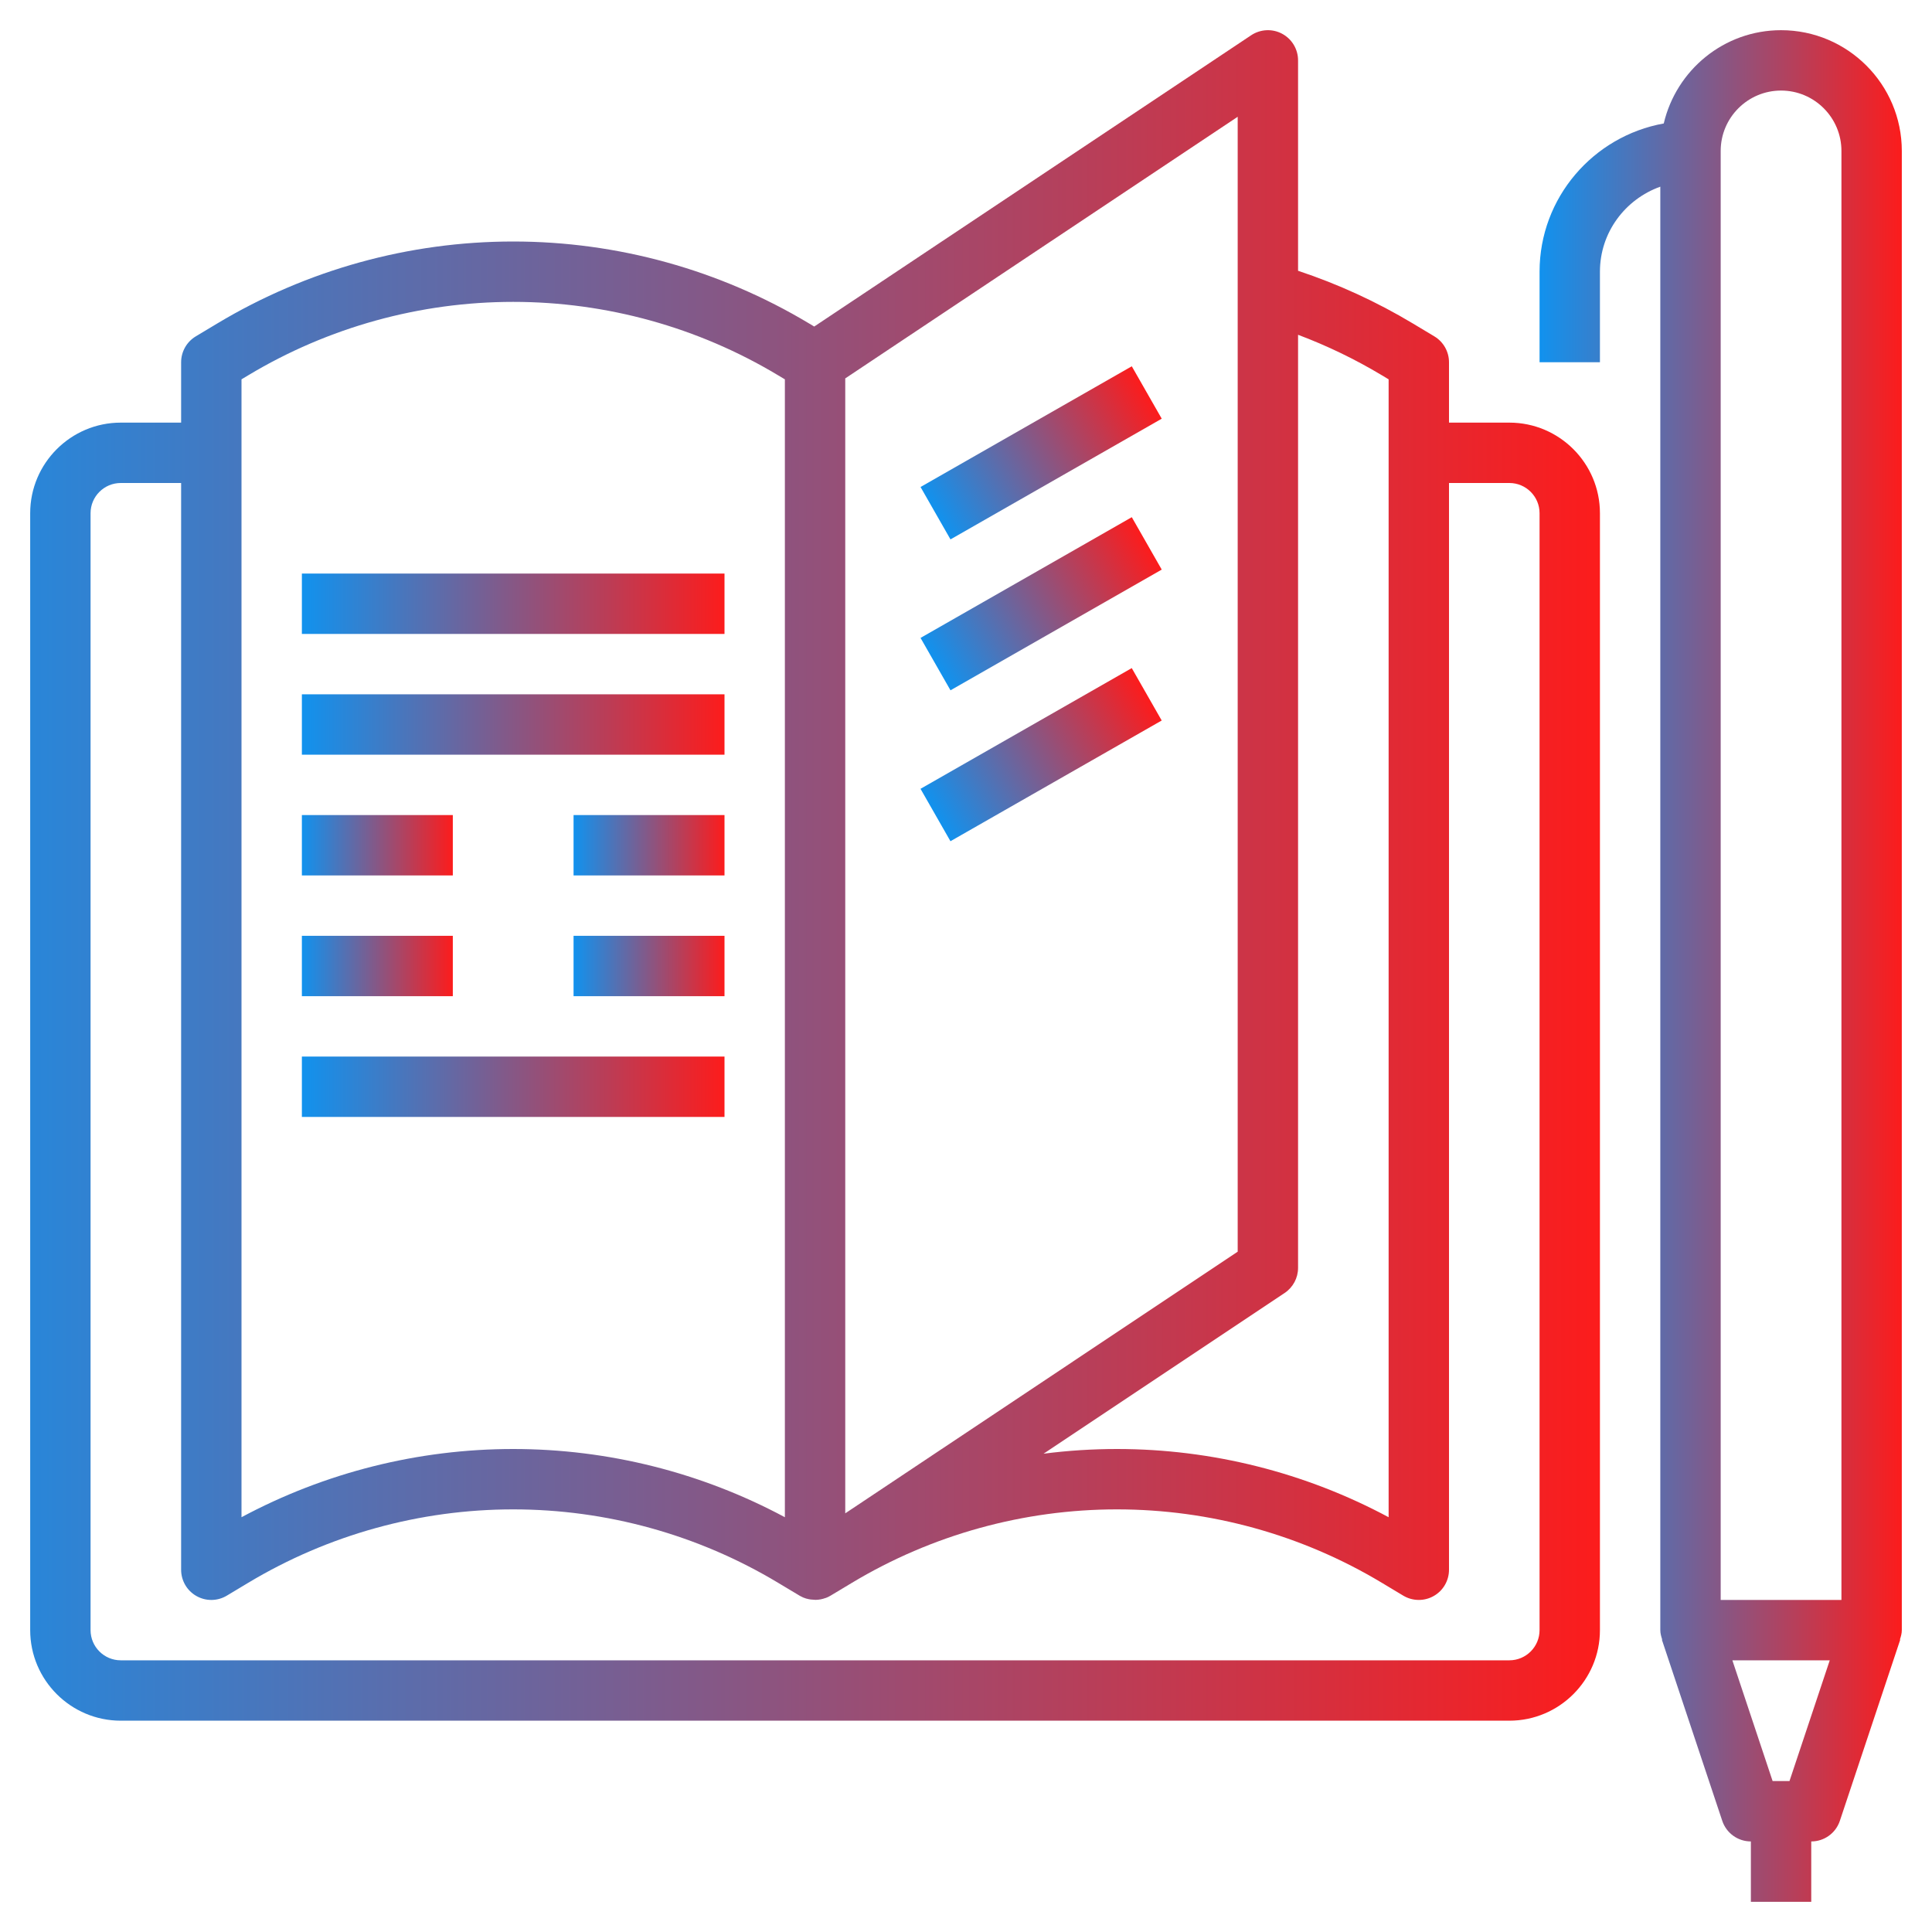<svg id="Layer_3" enable-background="new 0 0 64 64" height="512" viewBox="0 0 64 64" width="512" xmlns="http://www.w3.org/2000/svg">
  <linearGradient xmlns="http://www.w3.org/2000/svg" id="imgStyle">
    <stop offset="0" stop-color="#1192EE"/>
    <stop offset="1" stop-color="#FC1C1C"/>
  </linearGradient>
  <g><path fill="url(#imgStyle)" d="m50 14h-2v-2c0-.351-.185-.677-.485-.857l-.713-.428c-1.2-.72-2.476-1.305-3.802-1.745v-6.97c0-.369-.203-.708-.528-.882-.324-.174-.72-.154-1.026.05l-14.474 9.649-.17-.102c-2.96-1.776-6.349-2.715-9.802-2.715s-6.842.939-9.802 2.715l-.713.428c-.3.18-.485.506-.485.857v2h-2c-1.654 0-3 1.346-3 3v37c0 1.654 1.346 3 3 3h46c1.654 0 3-1.346 3-3v-37c0-1.654-1.346-3-3-3zm-7.445 28.832c.278-.186.445-.498.445-.832v-30.91c.962.362 1.89.81 2.772 1.339l.228.137v37.694c-2.763-1.481-5.855-2.26-9-2.26-.815 0-1.627.052-2.431.156zm-14.555-30.297 13-8.667v37.596l-13 8.667zm-20 .031.228-.137c2.648-1.589 5.682-2.429 8.772-2.429s6.124.84 8.772 2.43l.228.136v37.694c-2.763-1.481-5.855-2.26-9-2.26s-6.237.779-9 2.26zm43 41.434c0 .551-.448 1-1 1h-46c-.552 0-1-.449-1-1v-37c0-.551.448-1 1-1h2v36c0 .36.193.693.507.87.313.178.698.174 1.008-.013l.713-.428c2.648-1.589 5.682-2.429 8.772-2.429s6.124.84 8.772 2.43l.711.426c.005.003.01.006.015.009h.001c.003.005.002.002.003.002.067.039.138.069.21.09h.001.001.001c-.001 0 .002.001.002 0h.001.001c.096.028.173.035.294.04h.002s.001 0 .002 0 .002 0 .002 0h.001.001.001.001c.109-.002.218-.022.321-.061h.002.001.001.001.001.001.001c.057-.021.112-.048.165-.08l.711-.427c2.648-1.589 5.682-2.429 8.772-2.429s6.124.84 8.772 2.43l.713.428c.159.095.337.142.515.142.17 0 .34-.043.493-.13.314-.177.507-.51.507-.87v-36h2c.552 0 1 .449 1 1z"/><path fill="url(#imgStyle)" d="m10 19h14v2h-14z"/><path fill="url(#imgStyle)" d="m10 35h14v2h-14z"/><path fill="url(#imgStyle)" d="m10 23h14v2h-14z"/><path fill="url(#imgStyle)" d="m10 27h5v2h-5z"/><path fill="url(#imgStyle)" d="m19 27h5v2h-5z"/><path fill="url(#imgStyle)" d="m10 31h5v2h-5z"/><path fill="url(#imgStyle)" d="m19 31h5v2h-5z"/><path fill="url(#imgStyle)" d="m30.469 14h8.062v2h-8.062z" transform="matrix(.868 -.496 .496 .868 -2.897 19.093)"/><path fill="url(#imgStyle)" d="m30.469 19h8.062v2h-8.062z" transform="matrix(.868 -.496 .496 .868 -5.377 19.752)"/><path fill="url(#imgStyle)" d="m30.469 24h8.062v2h-8.062z" transform="matrix(.868 -.496 .496 .868 -7.858 20.411)"/><path fill="url(#imgStyle)" d="m63 5c0-2.206-1.794-4-4-4-1.892 0-3.471 1.323-3.886 3.09-2.334.42-4.114 2.457-4.114 4.91v3h2v-3c0-1.302.839-2.402 2-2.816v47.816c0 .111.03.213.063.313l-.011.004 2 6c.136.408.517.683.948.683v2h2v-2c.431 0 .812-.275.948-.684l2-6-.011-.004c.033-.099.063-.201.063-.312zm-6 0c0-1.103.897-2 2-2s2 .897 2 2v48h-4zm.387 50h3.226l-1.334 4h-.559z"/></g></svg>